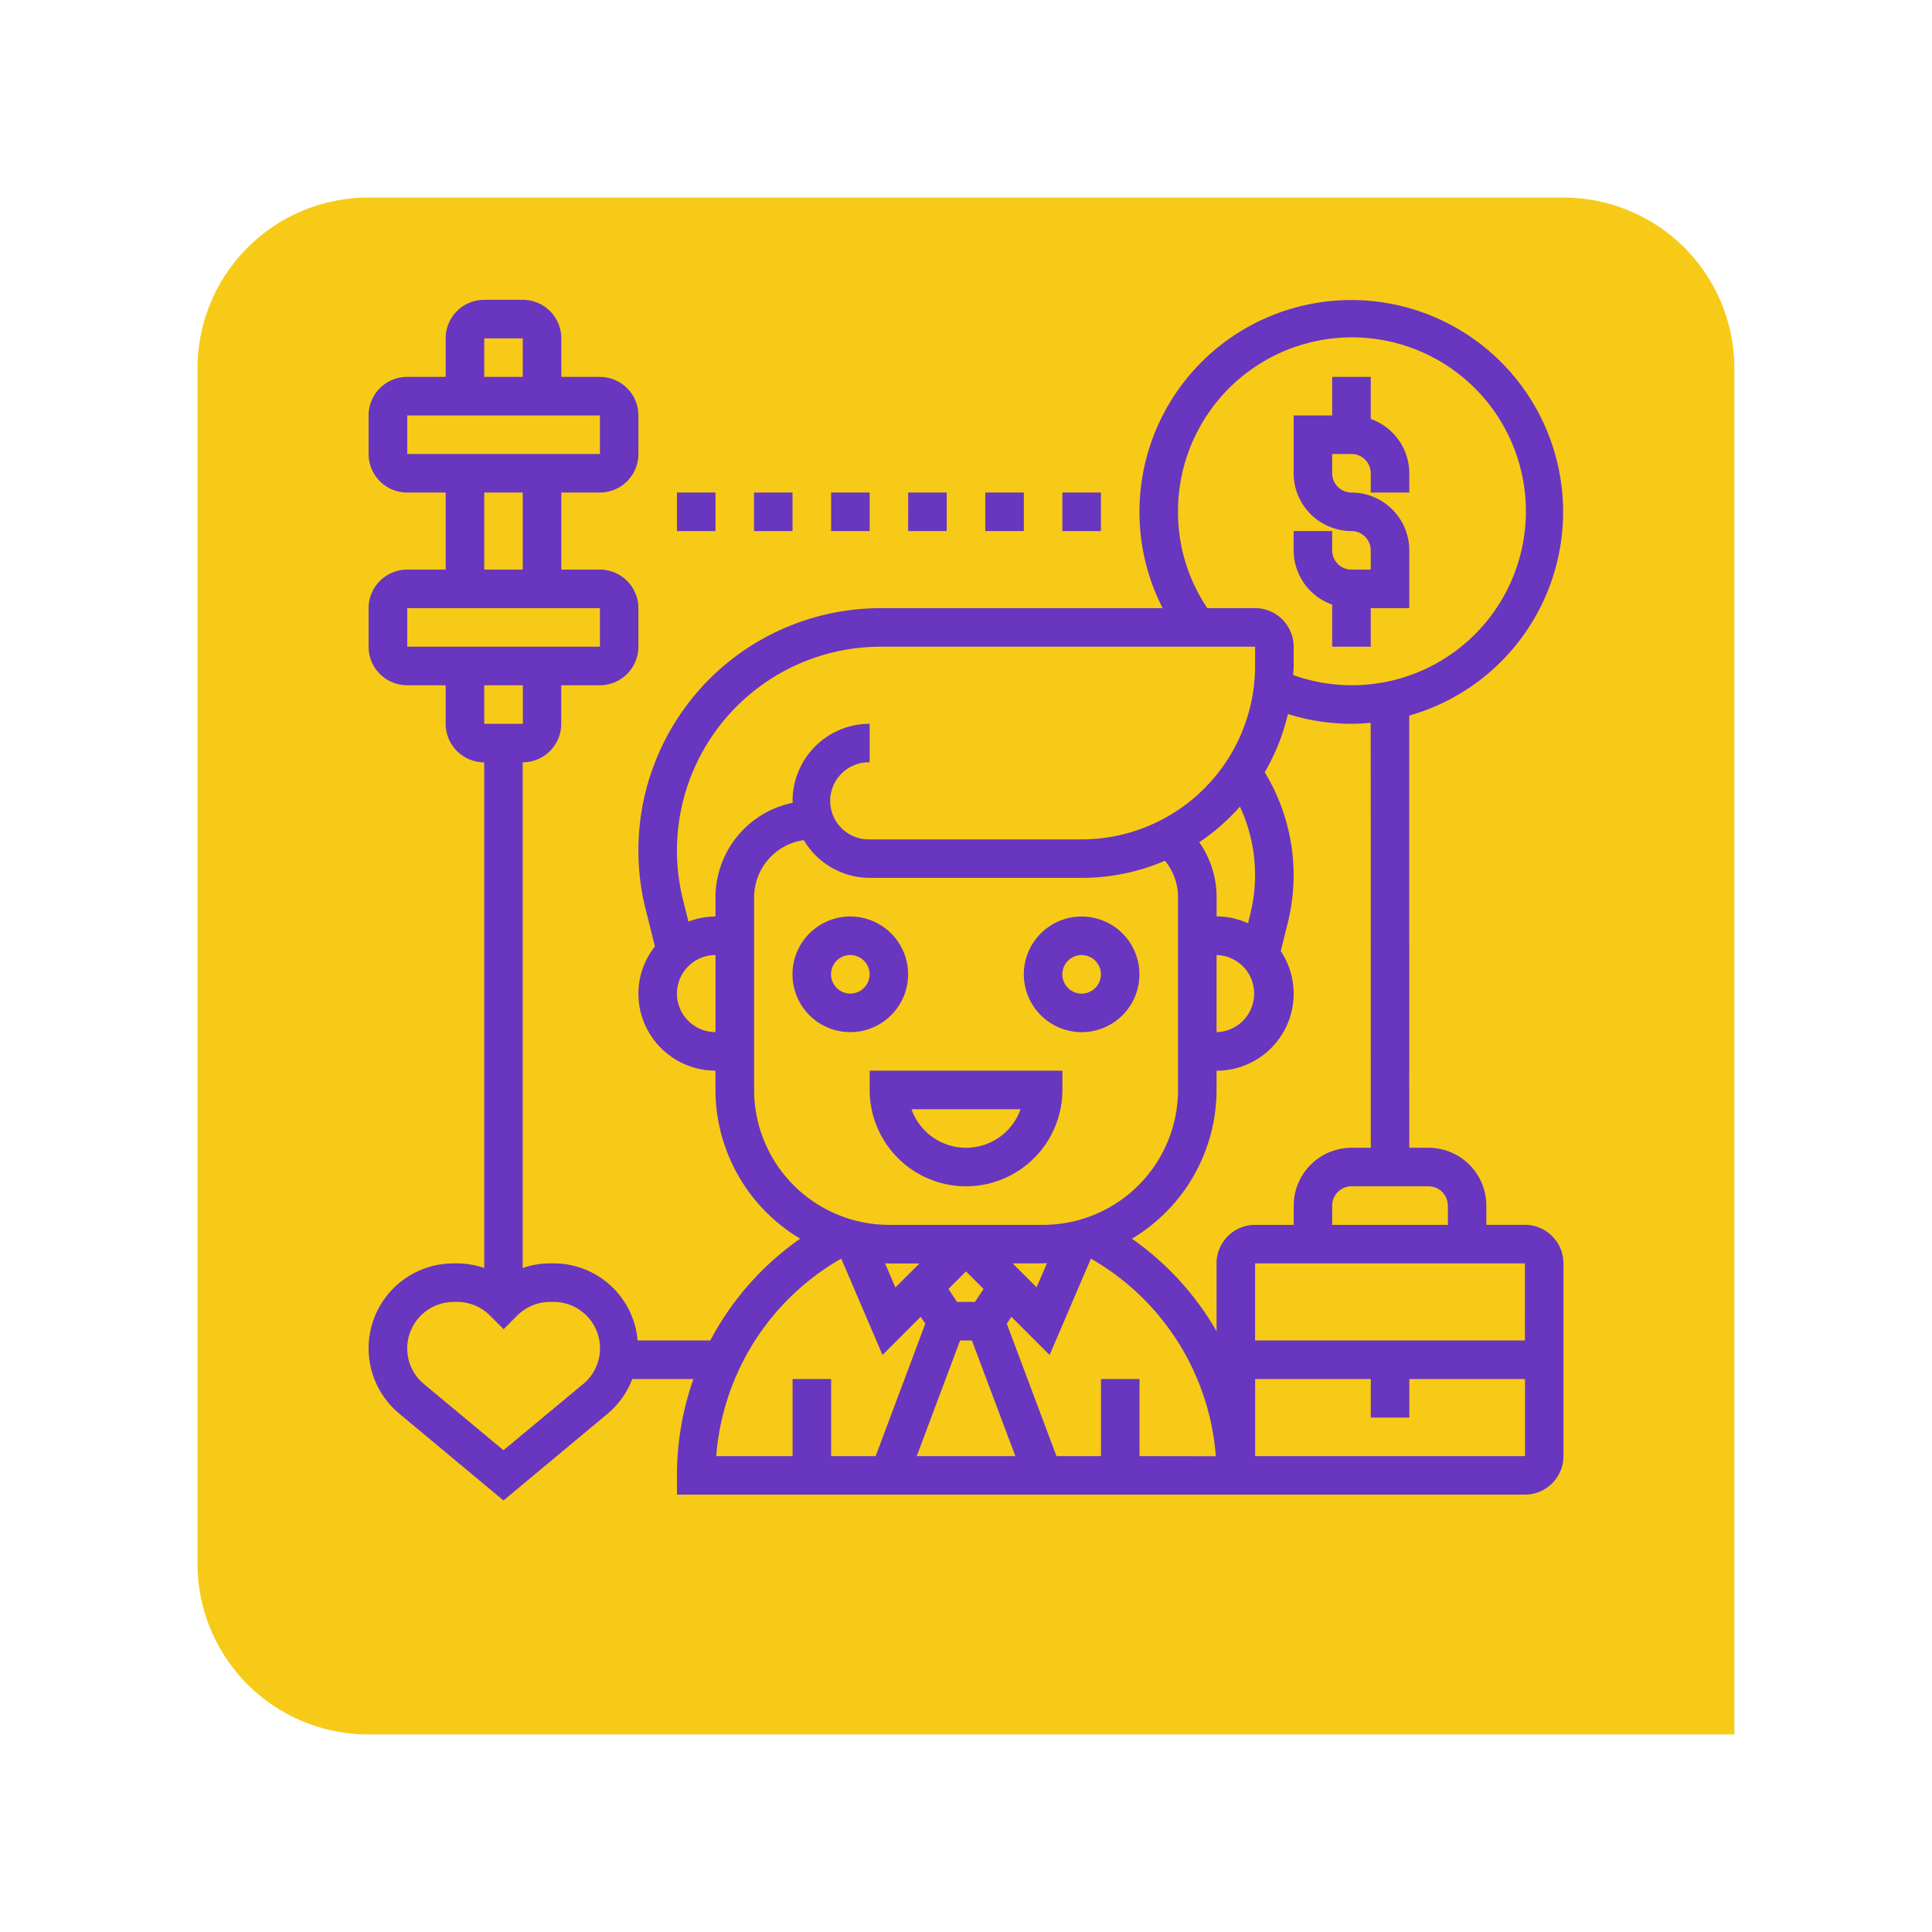 <svg xmlns="http://www.w3.org/2000/svg" xmlns:xlink="http://www.w3.org/1999/xlink" width="88" height="88" viewBox="0 0 88 88">
  <defs>
    <filter id="Trazado_188616" x="0" y="0" width="88" height="88" filterUnits="userSpaceOnUse">
      <feOffset dy="3" input="SourceAlpha"/>
      <feGaussianBlur stdDeviation="3" result="blur"/>
      <feFlood flood-opacity="0.161"/>
      <feComposite operator="in" in2="blur"/>
      <feComposite in="SourceGraphic"/>
    </filter>
  </defs>
  <g id="Grupo_128476" data-name="Grupo 128476" transform="translate(-1221.333 -118)">
    <g transform="matrix(1, 0, 0, 1, 1221.33, 118)" filter="url(#Trazado_188616)">
      <path id="Trazado_188616-2" data-name="Trazado 188616" d="M7.778,0H62.222A7.778,7.778,0,0,1,70,7.778V70H7.778A7.778,7.778,0,0,1,0,62.222V7.778A7.778,7.778,0,0,1,7.778,0Z" transform="translate(9 6)" fill="#f7ca18"/>
    </g>
    <g id="trabajo" transform="translate(1236.882 131.656)">
      <g id="Grupo_136831" data-name="Grupo 136831" transform="translate(1.24 0)">
        <path id="Trazado_195639" data-name="Trazado 195639" d="M53.908,42.134H52.152v-.878a2.637,2.637,0,0,0-2.633-2.633h-.878V18.938a9.648,9.648,0,1,0-11.234-4.893H24.568A11.037,11.037,0,0,0,13.859,27.76l.423,1.693a3.477,3.477,0,0,0-.753,2.147,3.515,3.515,0,0,0,3.511,3.511v.878A7.9,7.9,0,0,0,20.9,42.764,13.117,13.117,0,0,0,16.805,47.4H13.493A3.837,3.837,0,0,0,9.655,43.89H9.5a3.878,3.878,0,0,0-1.241.21V21.067a1.757,1.757,0,0,0,1.756-1.756V17.556h1.756A1.757,1.757,0,0,0,13.529,15.8V14.045a1.757,1.757,0,0,0-1.756-1.756H10.018V8.778h1.756a1.757,1.757,0,0,0,1.756-1.756V5.267a1.757,1.757,0,0,0-1.756-1.756H10.018V1.756A1.757,1.757,0,0,0,8.262,0H6.507A1.757,1.757,0,0,0,4.751,1.756V3.511H3A1.757,1.757,0,0,0,1.24,5.267V7.022A1.757,1.757,0,0,0,3,8.778H4.751v3.511H3A1.757,1.757,0,0,0,1.24,14.045V15.8A1.757,1.757,0,0,0,3,17.556H4.751v1.756a1.757,1.757,0,0,0,1.756,1.756V44.1a3.88,3.88,0,0,0-1.242-.21h-.15A3.867,3.867,0,0,0,2.63,50.726l4.755,3.962,4.756-3.963a3.843,3.843,0,0,0,1.108-1.569h2.787a13.18,13.18,0,0,0-.75,4.389v.878H53.908a1.757,1.757,0,0,0,1.756-1.756V43.89a1.757,1.757,0,0,0-1.755-1.756ZM6.507,1.756H8.262V3.511H6.507ZM3,5.267h8.778l0,1.756H3ZM6.507,8.778H8.262v3.511H6.507ZM3,14.045h8.778V15.8H3Zm5.267,3.511v1.756H6.507V17.556Zm2.755,31.821L7.385,52.4,3.753,49.378A2.1,2.1,0,0,1,3,47.759a2.119,2.119,0,0,1,2.119-2.114h.15a2.105,2.105,0,0,1,1.5.621l.621.621.621-.621a2.106,2.106,0,0,1,1.5-.621h.151a2.112,2.112,0,0,1,1.362,3.732ZM53.909,47.4H41.619V43.89H53.908ZM50.4,41.257v.878H45.13v-.878a.878.878,0,0,1,.878-.878h3.511a.878.878,0,0,1,.878.878Zm-3.511-2.633h-.878a2.637,2.637,0,0,0-2.633,2.633v.878H41.619a1.757,1.757,0,0,0-1.756,1.756v3.087a13.128,13.128,0,0,0-3.855-4.213,7.9,7.9,0,0,0,3.855-6.774v-.878a3.506,3.506,0,0,0,2.925-5.448L43.1,28.41a9.014,9.014,0,0,0-1.042-6.89,9.6,9.6,0,0,0,1.055-2.654,9.609,9.609,0,0,0,2.893.445c.3,0,.588-.018.878-.045ZM25.236,44.985l-.473-1.1c.06,0,.118.009.177.009h1.391ZM28.182,47.4h.538L30.7,52.668H26.207Zm.678-1.756h-.816l-.393-.59.8-.8.8.8Zm1.712-1.756h1.391c.06,0,.118-.008.177-.009l-.473,1.1ZM40.926,23.081a7.367,7.367,0,0,1,.473,4.9l-.1.418a3.472,3.472,0,0,0-1.432-.313v-.878a4.377,4.377,0,0,0-.791-2.5,9.683,9.683,0,0,0,1.854-1.627Zm-1.063,6.764a1.756,1.756,0,0,1,0,3.511ZM38.108,9.656a7.923,7.923,0,1,1,5.246,7.434c.006-.138.021-.273.021-.412V15.8a1.757,1.757,0,0,0-1.756-1.756H39.444a7.824,7.824,0,0,1-1.337-4.389ZM15.285,31.6a1.757,1.757,0,0,1,1.756-1.756v3.511A1.757,1.757,0,0,1,15.285,31.6Zm1.756-4.389v.878a3.483,3.483,0,0,0-1.232.234l-.247-.989A9.285,9.285,0,0,1,24.568,15.8H41.619v.878a7.909,7.909,0,0,1-7.9,7.9H24.063a1.756,1.756,0,1,1,0-3.511V19.311a3.515,3.515,0,0,0-3.511,3.511c0,.03.008.058.009.088A4.4,4.4,0,0,0,17.041,27.212ZM18.8,35.99V27.212a2.628,2.628,0,0,1,2.264-2.6,3.5,3.5,0,0,0,3,1.718h9.656a9.6,9.6,0,0,0,3.795-.78,2.617,2.617,0,0,1,.594,1.657V35.99a6.152,6.152,0,0,1-6.145,6.145H24.941A6.152,6.152,0,0,1,18.8,35.99Zm3.968,7.683,1.88,4.388,1.74-1.74.21.314-2.262,6.032H22.307V49.157H20.552v3.511H17.075A11.373,11.373,0,0,1,22.765,43.673Zm13.587,8.995V49.157H34.6v3.511H32.571l-2.262-6.032.21-.314,1.74,1.74,1.881-4.389a11.372,11.372,0,0,1,5.691,9Zm5.267,0V49.157h5.267v1.756h1.756V49.157h5.268v3.511Z" transform="translate(-1.24 0)" fill="#6836bf"/>
        <path id="Trazado_195640" data-name="Trazado 195640" d="M397.463,43.244v1.917h1.756V43.406h1.756V40.772a2.637,2.637,0,0,0-2.633-2.633.878.878,0,0,1-.878-.878v-.878h.878a.878.878,0,0,1,.878.878v.878h1.756v-.878a2.63,2.63,0,0,0-1.756-2.472V32.872h-1.756v1.756h-1.756v2.633a2.637,2.637,0,0,0,2.633,2.633.878.878,0,0,1,.878.878v.878h-.878a.878.878,0,0,1-.878-.878v-.878h-1.756v.878A2.63,2.63,0,0,0,397.463,43.244Z" transform="translate(-353.573 -29.361)" fill="#6836bf"/>
        <path id="Trazado_195641" data-name="Trazado 195641" d="M297.09,82.18h1.756v1.756H297.09Z" transform="translate(-265.489 -73.402)" fill="#6836bf"/>
        <path id="Trazado_195642" data-name="Trazado 195642" d="M264.218,82.18h1.756v1.756h-1.756Z" transform="translate(-236.128 -73.402)" fill="#6836bf"/>
        <path id="Trazado_195643" data-name="Trazado 195643" d="M231.346,82.18H233.1v1.756h-1.756Z" transform="translate(-206.768 -73.402)" fill="#6836bf"/>
        <path id="Trazado_195644" data-name="Trazado 195644" d="M198.474,82.18h1.756v1.756h-1.756Z" transform="translate(-177.407 -73.402)" fill="#6836bf"/>
        <path id="Trazado_195645" data-name="Trazado 195645" d="M165.6,82.18h1.756v1.756H165.6Z" transform="translate(-148.046 -73.402)" fill="#6836bf"/>
        <path id="Trazado_195646" data-name="Trazado 195646" d="M132.729,82.18h1.756v1.756h-1.756Z" transform="translate(-118.684 -73.402)" fill="#6836bf"/>
        <path id="Trazado_195647" data-name="Trazado 195647" d="M187.3,265.61a2.633,2.633,0,1,0-2.633,2.633A2.637,2.637,0,0,0,187.3,265.61Zm-2.633.878a.878.878,0,1,1,.878-.878A.878.878,0,0,1,184.671,266.488Z" transform="translate(-162.726 -234.887)" fill="#6836bf"/>
        <path id="Trazado_195648" data-name="Trazado 195648" d="M283.287,268.244a2.633,2.633,0,1,0-2.633-2.633A2.637,2.637,0,0,0,283.287,268.244Zm0-3.511a.878.878,0,1,1-.878.878A.878.878,0,0,1,283.287,264.733Z" transform="translate(-250.809 -234.887)" fill="#6836bf"/>
        <path id="Trazado_195649" data-name="Trazado 195649" d="M219.3,333.989a4.394,4.394,0,0,0,4.389-4.389v-.878H214.91v.878A4.394,4.394,0,0,0,219.3,333.989Zm2.483-3.511a2.634,2.634,0,0,1-4.967,0Z" transform="translate(-192.087 -293.61)" fill="#6836bf"/>
      </g>
    </g>
  </g>
</svg>
